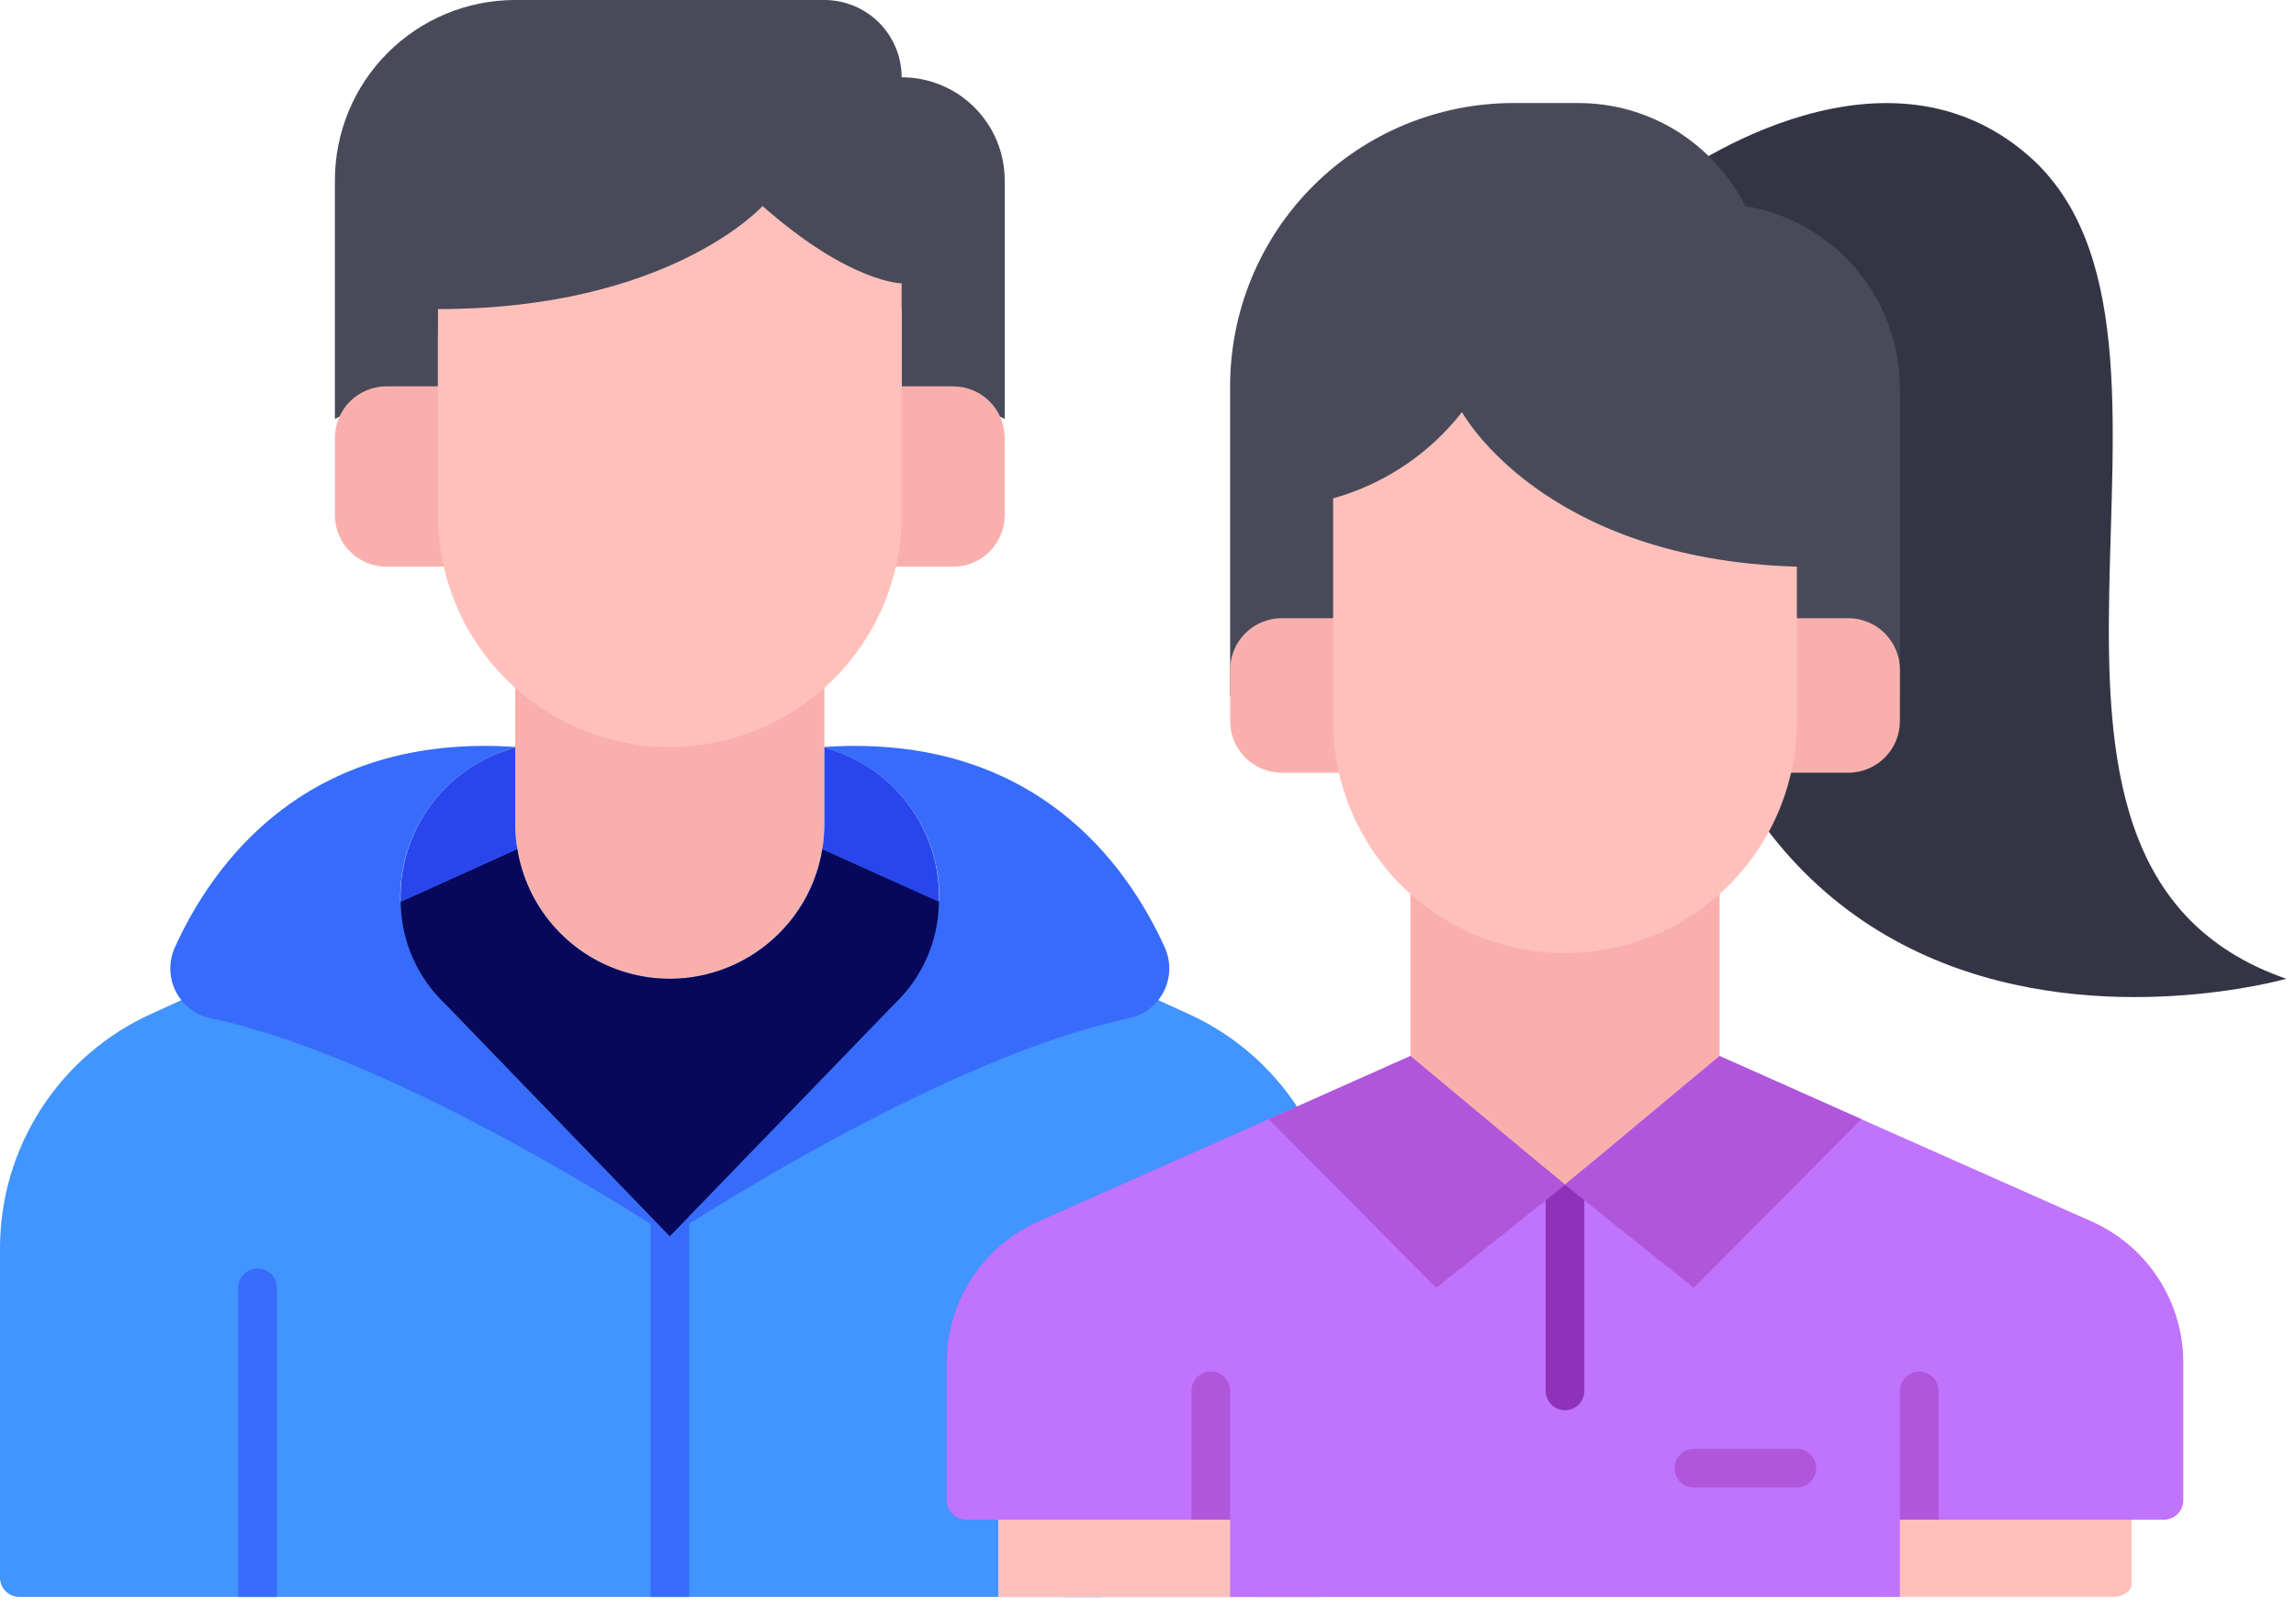 <svg width="115" height="81" viewBox="0 0 115 81" fill="none" xmlns="http://www.w3.org/2000/svg">
<path d="M50.323 9.032V20.994C49.931 20.766 49.486 20.646 49.032 20.645H45.161V15.484C45.161 15.484 42.581 15.484 38.194 11.613C38.194 11.613 33.548 16.774 21.936 16.774V20.645H18.064C17.611 20.646 17.166 20.766 16.774 20.994V9.032C16.774 6.637 17.726 4.339 19.42 2.645C21.113 0.952 23.411 0 25.806 0H41.29C42.317 0 43.301 0.408 44.028 1.134C44.753 1.86 45.161 2.844 45.161 3.871C46.53 3.871 47.843 4.415 48.811 5.383C49.779 6.351 50.323 7.663 50.323 9.032Z" fill="#494A59"/>
<path d="M41.23 42.451L59.484 50.774C61.752 51.792 63.678 53.445 65.029 55.533C66.38 57.621 67.098 60.055 67.097 62.541V79.032C67.097 79.288 66.995 79.535 66.813 79.716C66.632 79.898 66.386 79.999 66.129 79.999H0.968C0.711 79.999 0.465 79.898 0.283 79.716C0.102 79.535 1.20593e-06 79.288 1.20593e-06 79.032V62.541C-0.001 60.055 0.717 57.621 2.068 55.533C3.419 53.445 5.344 51.792 7.613 50.774L25.872 42.451" fill="#4294FF"/>
<path d="M34.516 56.13V80.001H32.581V56.13C32.581 55.873 32.682 55.627 32.864 55.446C33.045 55.264 33.292 55.162 33.548 55.162C33.805 55.162 34.051 55.264 34.233 55.446C34.414 55.627 34.516 55.873 34.516 56.13Z" fill="#376CFB"/>
<path d="M55.161 64.517V80H53.226V64.517C53.226 64.26 53.328 64.014 53.509 63.832C53.691 63.651 53.937 63.549 54.194 63.549C54.45 63.549 54.696 63.651 54.878 63.832C55.059 64.014 55.161 64.26 55.161 64.517Z" fill="#376CFB"/>
<path d="M13.871 64.517V80H11.935V64.517C11.935 64.26 12.037 64.014 12.219 63.832C12.4 63.651 12.647 63.549 12.903 63.549C13.16 63.549 13.406 63.651 13.588 63.832C13.769 64.014 13.871 64.26 13.871 64.517Z" fill="#376CFB"/>
<path d="M41.29 33.162V41.291C41.287 43.343 40.471 45.311 39.019 46.762C37.568 48.213 35.601 49.03 33.548 49.033C31.495 49.033 29.526 48.217 28.074 46.766C26.622 45.314 25.806 43.344 25.806 41.291V33.175C27.936 35.08 30.694 36.132 33.551 36.13C36.408 36.127 39.164 35.071 41.29 33.162V33.162Z" fill="#F9B0AC"/>
<path d="M47.742 19.355H43.871L43.579 28.388H47.742C48.426 28.388 49.083 28.116 49.567 27.632C50.051 27.148 50.323 26.491 50.323 25.807V21.936C50.323 21.252 50.051 20.595 49.567 20.111C49.083 19.627 48.426 19.355 47.742 19.355Z" fill="#F9B0AC"/>
<path d="M23.226 19.355H19.355C18.67 19.355 18.014 19.627 17.53 20.111C17.046 20.595 16.774 21.252 16.774 21.936V25.807C16.774 26.491 17.046 27.148 17.53 27.632C18.014 28.116 18.67 28.388 19.355 28.388H23.516L23.226 19.355Z" fill="#F9B0AC"/>
<path d="M21.936 15.484V25.806C21.936 28.886 23.159 31.84 25.337 34.018C27.515 36.196 30.468 37.419 33.548 37.419V37.419C36.628 37.419 39.582 36.196 41.76 34.018C43.938 31.84 45.161 28.886 45.161 25.806V14.193C45.161 14.193 42.581 14.193 38.194 10.322C38.194 10.322 33.548 15.484 21.936 15.484Z" fill="#FFC0BB"/>
<path d="M41.29 37.419L42.023 37.694C43.013 38.065 43.916 38.634 44.677 39.367C45.439 40.099 46.042 40.98 46.45 41.955C46.858 42.93 47.062 43.978 47.05 45.035C47.037 46.091 46.809 47.134 46.378 48.099C45.984 48.915 45.452 49.657 44.805 50.293L33.548 61.935C33.548 61.935 46.942 53.044 56.516 51.018C56.892 50.943 57.247 50.784 57.553 50.553C57.859 50.321 58.109 50.024 58.285 49.683C58.46 49.342 58.556 48.966 58.566 48.582C58.576 48.199 58.499 47.818 58.342 47.468C56.453 43.291 51.788 36.717 41.29 37.419Z" fill="#376CFB"/>
<path d="M25.806 37.419L25.073 37.694C24.084 38.065 23.181 38.634 22.419 39.367C21.658 40.099 21.055 40.98 20.647 41.955C20.239 42.93 20.035 43.978 20.047 45.035C20.06 46.091 20.288 47.134 20.719 48.099C21.113 48.915 21.645 49.657 22.292 50.293L33.548 61.935C33.548 61.935 20.155 53.044 10.581 51.018C10.204 50.943 9.85 50.784 9.544 50.553C9.238 50.321 8.988 50.024 8.812 49.683C8.637 49.342 8.54 48.966 8.53 48.582C8.52 48.199 8.597 47.818 8.755 47.468C10.644 43.291 15.308 36.717 25.806 37.419Z" fill="#376CFB"/>
<path d="M47.032 45.175L41.187 42.542C41.255 42.129 41.289 41.71 41.29 41.291V37.42L42.026 37.691C43.538 38.259 44.834 39.286 45.732 40.628C46.63 41.971 47.084 43.561 47.032 45.175V45.175Z" fill="#2946ED"/>
<path d="M47.032 45.175C47.023 46.134 46.82 47.083 46.437 47.963C46.053 48.843 45.496 49.636 44.8 50.297L33.548 61.936L22.297 50.297C21.6 49.636 21.044 48.843 20.66 47.962C20.277 47.083 20.074 46.134 20.064 45.175L25.91 42.529C26.137 43.936 26.748 45.253 27.676 46.335C28.604 47.416 29.813 48.22 31.169 48.658C32.525 49.096 33.976 49.151 35.361 48.816C36.747 48.481 38.013 47.77 39.019 46.762C40.173 45.622 40.932 44.144 41.187 42.542L47.032 45.175Z" fill="#07085B"/>
<path d="M25.91 42.53L20.065 45.175C20.012 43.561 20.467 41.971 21.365 40.628C22.263 39.286 23.559 38.259 25.071 37.691L25.806 37.42V41.291C25.808 41.706 25.842 42.12 25.91 42.53V42.53Z" fill="#2946ED"/>
<path d="M50 74.84V79.356C50 79.527 50 80.001 50 80.001C50 80.001 50.711 80.001 50.968 80.001H62.903V74.84H50Z" fill="#FFC0BB"/>
<path d="M93.871 74.84V80.001H105.807C106.063 80.001 106.309 79.933 106.491 79.812C106.672 79.691 106.774 79.527 106.774 79.356V74.84H93.871Z" fill="#FFC0BB"/>
<path d="M83.549 9.124C83.534 9.108 94.027 1.177 101.613 7.808C111.936 16.84 97.742 43.227 114.516 49.033C114.516 49.033 77.911 59.501 82.903 9.703L83.549 9.124Z" fill="#343544"/>
<path d="M61.613 34.84V19.356C61.612 17.491 61.978 15.645 62.691 13.923C63.404 12.2 64.45 10.635 65.768 9.317C67.086 7.999 68.651 6.953 70.374 6.24C72.096 5.528 73.942 5.161 75.807 5.162H79.071C80.803 5.163 82.501 5.646 83.974 6.556C85.444 7.475 86.635 8.777 87.419 10.323C89.582 10.684 91.547 11.8 92.964 13.473C94.382 15.145 95.16 17.266 95.161 19.459V34.84H61.613Z" fill="#494A59"/>
<path d="M86.129 43.484V54.194L78.387 60.646L70.645 54.194V43.484C72.771 45.395 75.529 46.452 78.387 46.452C81.246 46.452 84.003 45.395 86.129 43.484V43.484Z" fill="#F9B0AC"/>
<path d="M104.756 61.186C90.929 55.046 95.074 56.889 86.129 52.904L78.387 59.356L70.645 52.904C61.698 56.89 65.852 55.042 52.018 61.186C50.65 61.794 49.487 62.785 48.671 64.041C47.854 65.296 47.42 66.762 47.419 68.259V75.162C47.419 75.419 47.521 75.665 47.703 75.847C47.884 76.028 48.13 76.13 48.387 76.13H61.613V80.001H95.161V76.13H108.387C108.644 76.13 108.89 76.028 109.071 75.847C109.253 75.665 109.355 75.419 109.355 75.162V68.259C109.355 66.762 108.92 65.296 108.104 64.041C107.288 62.785 106.125 61.794 104.756 61.186Z" fill="#C073FD"/>
<path d="M95.161 33.549V36.13C95.159 36.814 94.887 37.469 94.403 37.953C93.92 38.436 93.264 38.709 92.581 38.711H87.135C87.323 37.863 87.418 36.998 87.419 36.13V30.969H92.581C93.264 30.971 93.92 31.243 94.403 31.727C94.887 32.21 95.159 32.866 95.161 33.549V33.549Z" fill="#F9B0AC"/>
<path d="M69.639 38.711H64.194C63.51 38.709 62.855 38.436 62.371 37.953C61.888 37.469 61.615 36.814 61.613 36.13V33.549C61.615 32.866 61.888 32.21 62.371 31.727C62.855 31.243 63.51 30.971 64.194 30.969H69.355V36.13C69.357 36.998 69.452 37.863 69.639 38.711V38.711Z" fill="#F9B0AC"/>
<path d="M78.387 70.646C78.644 70.646 78.89 70.544 79.072 70.362C79.253 70.181 79.355 69.934 79.355 69.678V58.549L78.387 59.355L77.419 58.549V69.678C77.419 69.934 77.521 70.181 77.703 70.362C77.884 70.544 78.13 70.646 78.387 70.646Z" fill="#8E32BA"/>
<path d="M90 74.517H84.839C84.582 74.517 84.336 74.416 84.154 74.234C83.973 74.053 83.871 73.806 83.871 73.55C83.871 73.293 83.973 73.047 84.154 72.865C84.336 72.684 84.582 72.582 84.839 72.582H90C90.257 72.582 90.503 72.684 90.684 72.865C90.866 73.047 90.968 73.293 90.968 73.55C90.968 73.806 90.866 74.053 90.684 74.234C90.503 74.416 90.257 74.517 90 74.517Z" fill="#B056DB"/>
<path d="M97.097 69.679V76.13H95.161V69.679C95.161 69.422 95.263 69.176 95.445 68.994C95.626 68.813 95.873 68.711 96.129 68.711C96.386 68.711 96.632 68.813 96.813 68.994C96.995 69.176 97.097 69.422 97.097 69.679Z" fill="#B056DB"/>
<path d="M61.613 69.679V76.13H59.678V69.679C59.678 69.422 59.779 69.176 59.961 68.994C60.142 68.813 60.389 68.711 60.645 68.711C60.902 68.711 61.148 68.813 61.33 68.994C61.511 69.176 61.613 69.422 61.613 69.679Z" fill="#B056DB"/>
<path d="M78.387 59.356L71.936 64.517L63.549 56.066L70.645 52.904L78.387 59.356Z" fill="#B056DB"/>
<path d="M93.226 56.066L84.839 64.517L78.387 59.356L86.129 52.904L93.226 56.066Z" fill="#B056DB"/>
<path d="M66.774 24.965V36.13C66.774 39.21 67.998 42.164 70.175 44.342C72.353 46.52 75.307 47.743 78.387 47.743V47.743C81.467 47.743 84.421 46.52 86.599 44.342C88.776 42.164 90 39.21 90 36.13V28.388C77.234 28.022 73.226 20.646 73.226 20.646C71.592 22.738 69.331 24.252 66.774 24.965Z" fill="#FFC0BB"/>
</svg>
